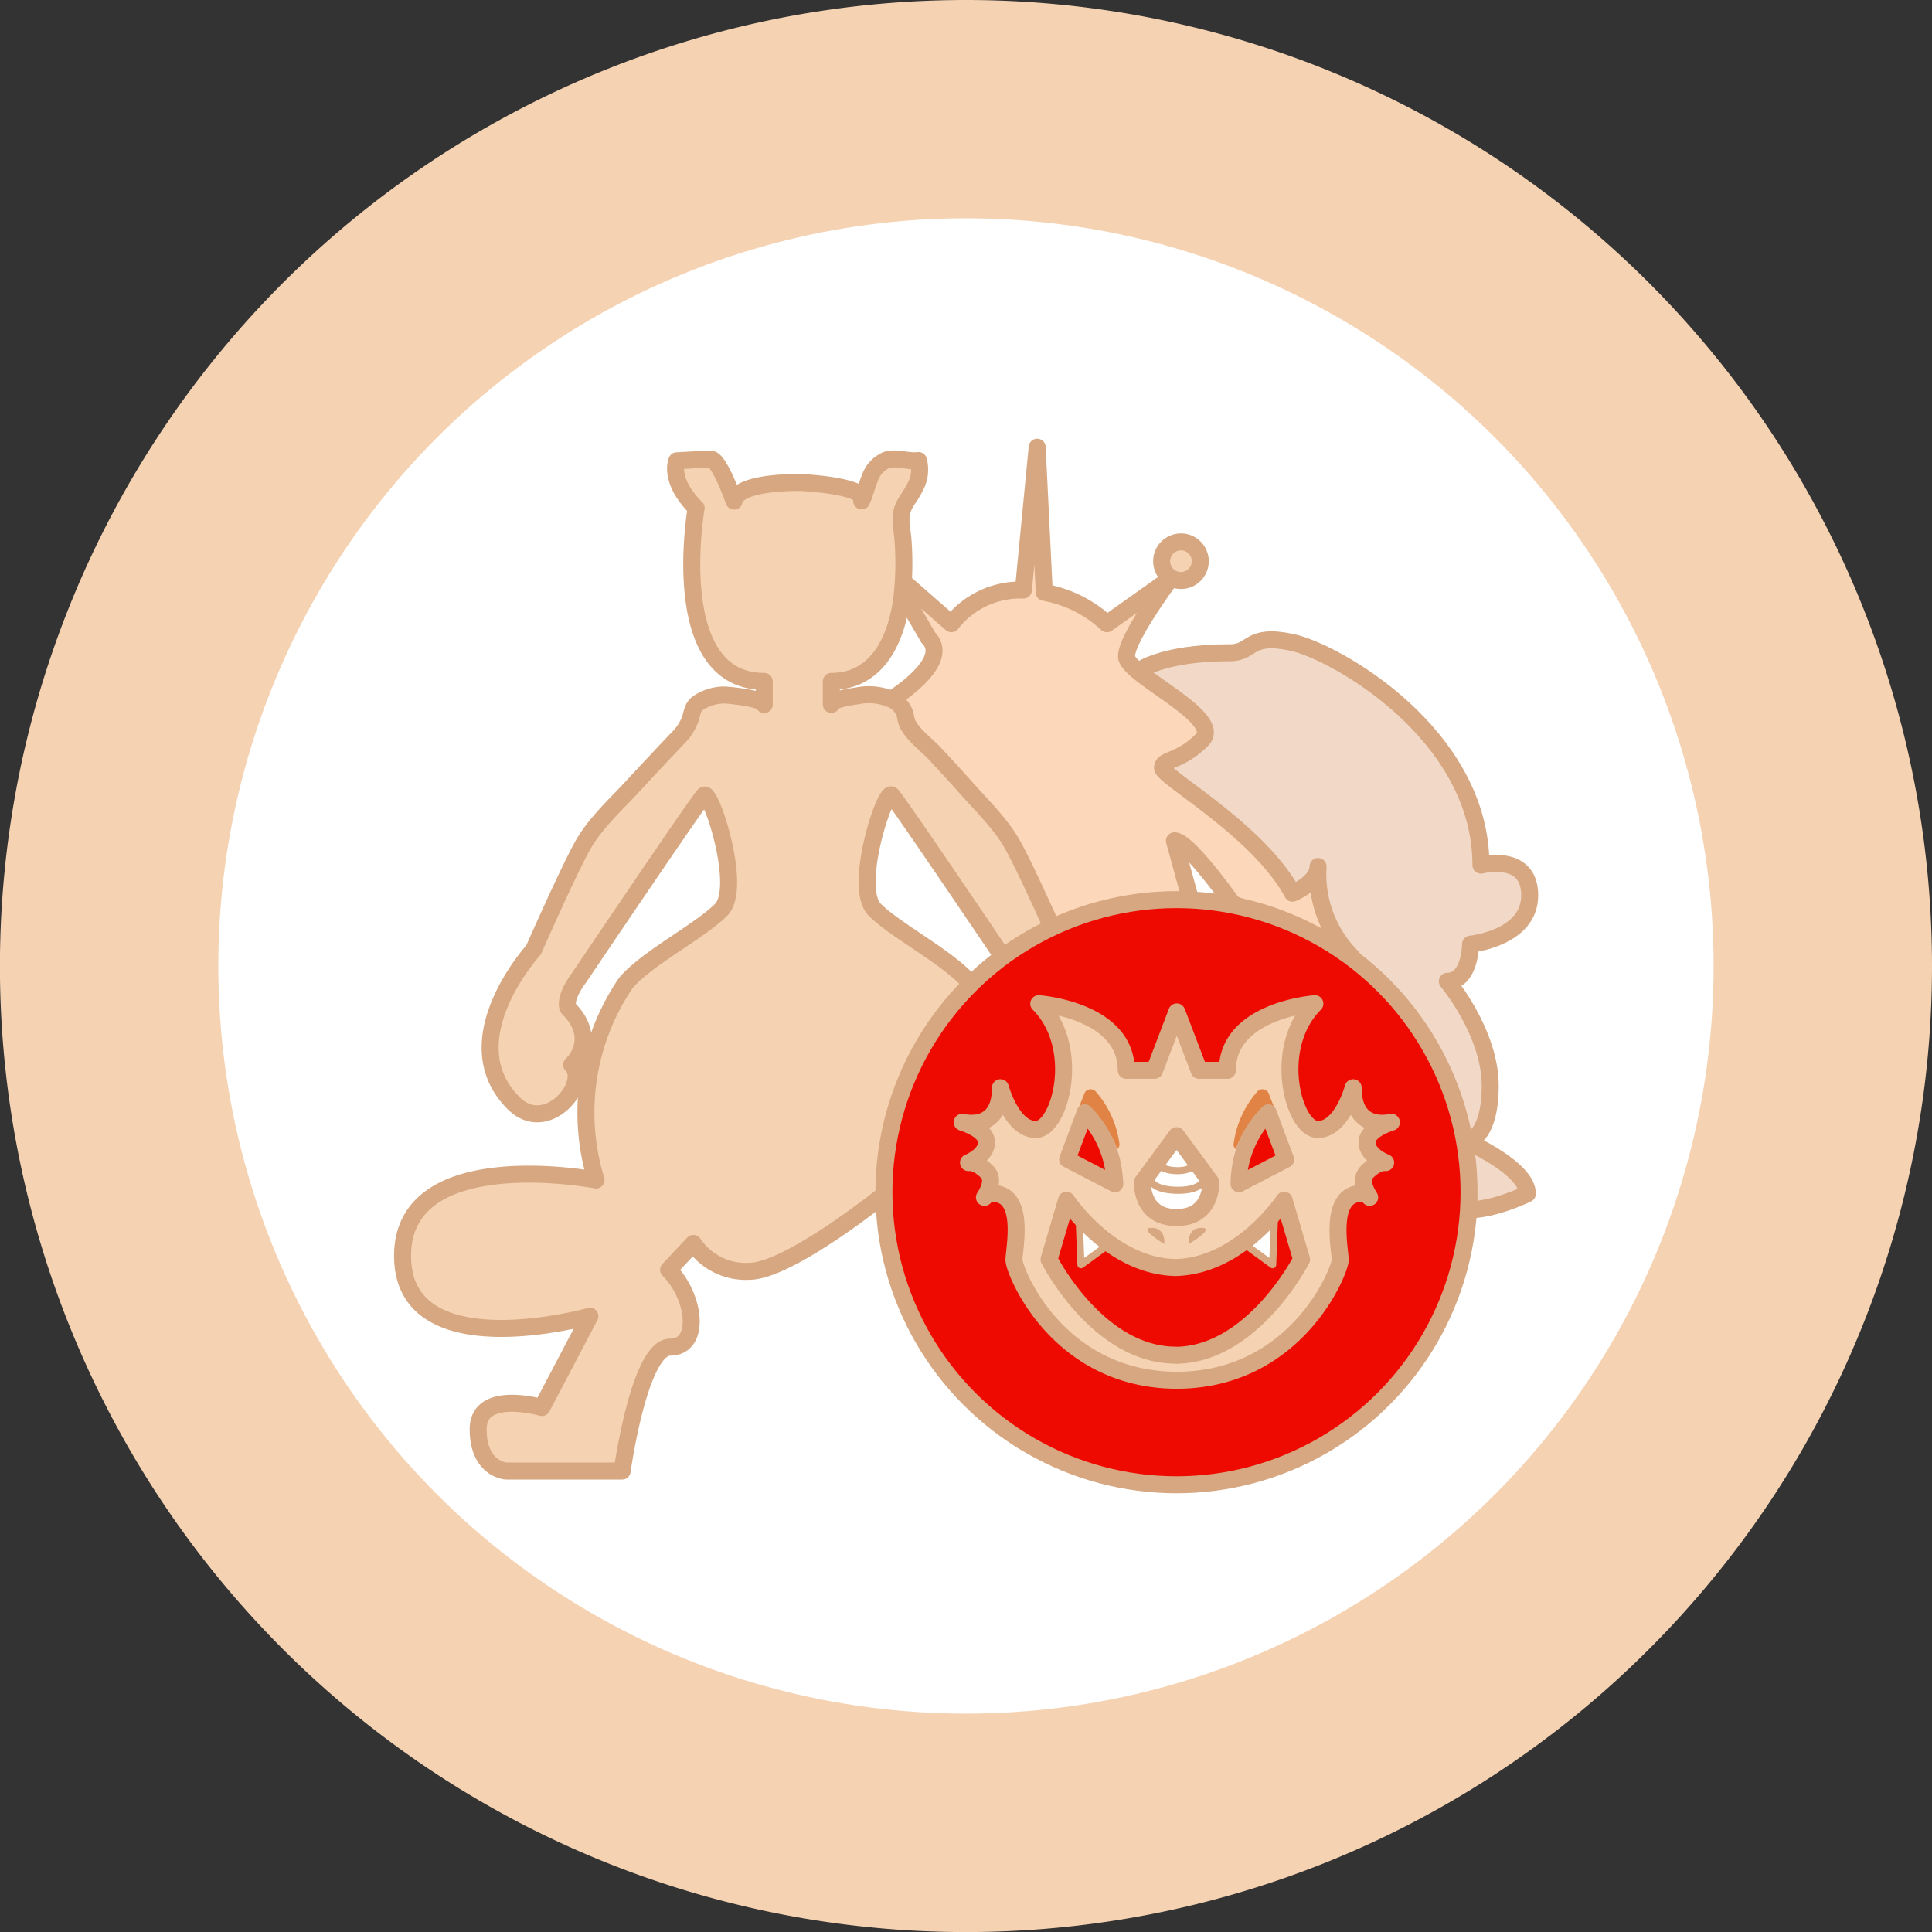 <svg xmlns="http://www.w3.org/2000/svg" viewBox="0 0 272.93 272.93"><rect x="0" y="0" width="272.93" height="272.93" fill="#333333" stroke="none"/><defs><style>.cls-1,.cls-6{fill:#f5d2b2;}.cls-12,.cls-2,.cls-8{fill:#fff;}.cls-13,.cls-3{fill:none;}.cls-12,.cls-13,.cls-3,.cls-4,.cls-5,.cls-6,.cls-7,.cls-8{stroke:#d6a780;}.cls-3{stroke-miterlimit:10;stroke-width:2.05px;}.cls-4{fill:#f2d9c7;}.cls-12,.cls-13,.cls-4,.cls-5,.cls-6,.cls-7,.cls-8{stroke-linecap:round;stroke-linejoin:round;}.cls-12,.cls-4,.cls-5,.cls-6,.cls-7{stroke-width:2.4px;}.cls-5{fill:#fcd7b9;}.cls-11,.cls-7{fill:#ef0a01;}.cls-9{fill:#e08344;}.cls-10{fill:#d6a780;}</style></defs><g id="Layer_2" data-name="Layer 2"><g id="Layer_1-2" data-name="Layer 1"><path class="cls-1" d="M272.93,136.46A136.47,136.47,0,1,1,136.46,0,136.47,136.47,0,0,1,272.93,136.46Z"/><circle class="cls-2" cx="136.46" cy="136.46" r="105.62"/><line class="cls-3" x1="125.62" y1="73.81" x2="125.72" y2="73.57"/><line class="cls-3" x1="125.72" y1="73.57" x2="125.5" y2="73.44"/><path class="cls-4" d="M160.79,94.84s3.12-2.63,13-2.63c3.28,0,2.46-2.79,8.69-1.47s26.73,13,26.73,31.48c0,0,6.89-1.8,6.89,4.27s-8.36,6.89-8.36,6.89,0,5.24-3.28,5.24c0,0,6.06,7.22,6.06,14.76s-3.28,7.88-3.28,7.88,8.53,3.77,8.53,7.38c0,0-4.59,2.29-8.53,2.29l-47.06-67.57Z"/><path class="cls-5" d="M146.52,63.18l1,20.5a17.43,17.43,0,0,1,8.85,4.43l9-6.39s-6.23,8.36-6.23,11,13.86,8.61,10.66,11.81-5.57,2.63-5.57,3.94,13.61,8.85,18.36,17.71c0,0,3.61-1.48,3.61-3.77A16.51,16.51,0,0,0,191,135.18l-16.89-7.54s-6.24-8.86-8.2-8.86l2.29,8.36-23.78,6.07-18.5-34.42s8.66-5.27,5.22-8.71l-5.74-9.84,9,7.87a12.29,12.29,0,0,1,10.17-4.75Z"/><path class="cls-6" d="M112.71,68.16h0Z"/><path class="cls-6" d="M138.32,141.63c0-4.26-11-9.34-14.75-13.12-3.12-3.11,1.47-17.11,2.4-16.18S143.57,138,143.57,138l6.45-3.83s-5-11.37-7-14.86c-1.58-2.82-4.1-5.28-6.24-7.68-1.53-1.72-3.08-3.41-4.64-5.09-1.17-1.27-3.48-2.94-4.06-4.61-.13-.37-.15-.78-.26-1.16a3.51,3.51,0,0,0-1.93-2,8.14,8.14,0,0,0-4.78-.47c-.55.08-3.67.48-3.67,1.22V96.26c6.54,0,9.19-6,9.94-11.61a42.2,42.2,0,0,0,.18-8.41c-.06-.95-.3-2-.28-2.91.06-2.06,1.06-2.62,2-4.53a5.05,5.05,0,0,0,.47-3.74c-1.51.21-3.1-.55-4.54-.06a4.21,4.21,0,0,0-2.3,2.48c-.46,1.07-.7,2.23-1.19,3.28,1-2.07-7.92-2.58-8.62-2.6h-.82c-8.79.15-8.58,2.63-8.58,2.63s-2.08-5.91-3.28-5.91-4.81.22-4.81.22-1.21,2.73,2.73,6.67c0,0-4.26,24.49,9.62,24.49v3.28c0-.86-5.11-1.37-5.74-1.36a6.71,6.71,0,0,0-3.59,1.13c-.87.64-.82,1.41-1.14,2.33a7.48,7.48,0,0,1-1.8,2.71c-2.23,2.34-4.42,4.69-6.62,7.06s-5,4.93-6.69,7.92c-2,3.49-7,14.86-7,14.86S63.7,147,72.56,155.84c4.67,4.68,10.82-2.78,8.2-5.41,0,0,3.94-3.61-.49-8,0,0-.77-1.21,1.58-4.38,0,0,16.68-24.76,17.6-25.69s5.53,13.07,2.41,16.18-10.46,6.78-13.47,10.35a32.53,32.53,0,0,0-4.19,27.81s-27.33-5.25-27.33,10.71,26.46,8.53,26.46,8.53l-6.78,12.9s-9-2.62-9,3.06,3.94,5.91,3.94,5.91h16.4s2.41-17.5,6.78-17.5,3.61-7.1-.22-10.93l3.5-3.72a8.93,8.93,0,0,0,7.87,3.94c5.69,0,19.46-11.15,19.46-11.15S148.38,151.69,138.32,141.63Z"/><path class="cls-6" d="M113.12,68.16Z"/><circle class="cls-7" cx="166.2" cy="168.42" r="41.33"/><polygon class="cls-8" points="152.46 172.35 152.7 178.67 156.31 176.04 152.46 172.35"/><polygon class="cls-8" points="180.03 172.35 179.79 178.67 176.18 176.04 180.03 172.35"/><path class="cls-6" d="M193.12,161.37c0-1.64,2.72-2.6,3.44-2.83-.94.21-5.4.91-5.4-4.88,0,0-1.56,5.9-5,5.9s-6.59-11.58-.41-17.77c0,0-12.36.88-12.36,9.41h-4l-2.8-7.35-.35-.9-.34.9-2.8,7.35h-4c0-8.53-12.36-9.41-12.36-9.41,6.18,6.19,3,17.77-.41,17.77s-5-5.9-5-5.9c0,5.79-4.46,5.09-5.4,4.88.72.23,3.43,1.19,3.43,2.83,0,1.89-2.54,2.87-2.54,2.87s1.06-.25,2.62,1.31c1,1,.27,2.63-.37,3.6a1.64,1.64,0,0,1,1.11-.56c4.81,0,3.06,7.86,3.06,9.4s6.06,16.89,22.91,17h.27c16.85-.16,22.91-15.53,22.91-17s-1.75-9.4,3.06-9.4a1.6,1.6,0,0,1,1.1.56c-.63-1-1.4-2.57-.37-3.6,1.57-1.56,2.63-1.31,2.63-1.31S193.12,163.26,193.12,161.37Zm-39.47-1.93a13.89,13.89,0,0,1,2.47,5.83l-3.9-2Zm12.42,32H166c-11-.07-17.8-13.53-17.8-13.53l2.46-8.36s6.19,9.32,15.38,9.51c9.19-.19,15.37-9.51,15.37-9.51l2.46,8.36S177,191.39,166.07,191.46Z"/><path class="cls-9" d="M158.14,161.6a.83.83,0,0,1-.31.74,15.4,15.4,0,0,0-3.64-5.66,1.14,1.14,0,0,0-1.07-.27,1.2,1.2,0,0,0-.61.37.85.85,0,0,1,0-.59l.69-1.74a.92.92,0,0,1,.7-.56,1,1,0,0,1,.87.28A13.93,13.93,0,0,1,158.14,161.6Z"/><path class="cls-10" d="M158.55,165.71a15.22,15.22,0,0,0-1.06-4.18,0,0,0,0,0,0,0c-.06-.14-.11-.27-.18-.41A14.94,14.94,0,0,0,154,156.3,1.14,1.14,0,0,0,153,156a1,1,0,0,0-.46.23h0a1.22,1.22,0,0,0-.36.5l-2.48,6.64a1.17,1.17,0,0,0,.56,1.45l6.71,3.48a1,1,0,0,0,.54.14,1.22,1.22,0,0,0,.61-.17,1.18,1.18,0,0,0,.56-1A13.7,13.7,0,0,0,158.55,165.71Z"/><path class="cls-9" d="M174.27,161.6a.83.83,0,0,0,.31.74,15.26,15.26,0,0,1,3.64-5.66,1.14,1.14,0,0,1,1.07-.27,1.2,1.2,0,0,1,.61.37.8.8,0,0,0,0-.59l-.68-1.74a.92.92,0,0,0-.7-.56,1,1,0,0,0-.87.28A13.93,13.93,0,0,0,174.27,161.6Z"/><path class="cls-10" d="M182.75,163.4l-2.48-6.64a1.11,1.11,0,0,0-.35-.5h0a1,1,0,0,0-.45-.23,1.12,1.12,0,0,0-1.07.27,14.59,14.59,0,0,0-3.28,4.79c-.07.14-.13.27-.19.41a0,0,0,0,1,0,0,15.59,15.59,0,0,0-1,4.18,13.69,13.69,0,0,0-.09,1.58,1.17,1.17,0,0,0,.57,1,1.22,1.22,0,0,0,.61.17,1,1,0,0,0,.54-.14l6.7-3.48A1.17,1.17,0,0,0,182.75,163.4Z"/><path class="cls-11" d="M152.22,163.24l1.43-3.8a13.89,13.89,0,0,1,2.47,5.83Z"/><path class="cls-11" d="M176.29,165.27a13.77,13.77,0,0,1,2.47-5.83l1.43,3.8Z"/><path class="cls-12" d="M166.21,172h0c-5.08,0-4.83-5-4.83-5l4.83-6.57s0,.1,0,.27c0-.17,0-.27,0-.27l4.84,6.57S171.3,172,166.21,172Z"/><path class="cls-13" d="M163.36,163.74s.08,1.64,3,1.64,2.87-2,2.87-2"/><path class="cls-13" d="M162.46,166.51s.11,1.64,4,1.64,3.75-2,3.75-2"/><path class="cls-10" d="M164.48,175.74s.27-2.29-1.8-2.29S164.48,175.74,164.48,175.74Z"/><path class="cls-10" d="M167.93,175.74s-.28-2.29,1.8-2.29S167.93,175.74,167.93,175.74Z"/><circle class="cls-6" cx="166.83" cy="79.28" r="2.73"/></g></g></svg>